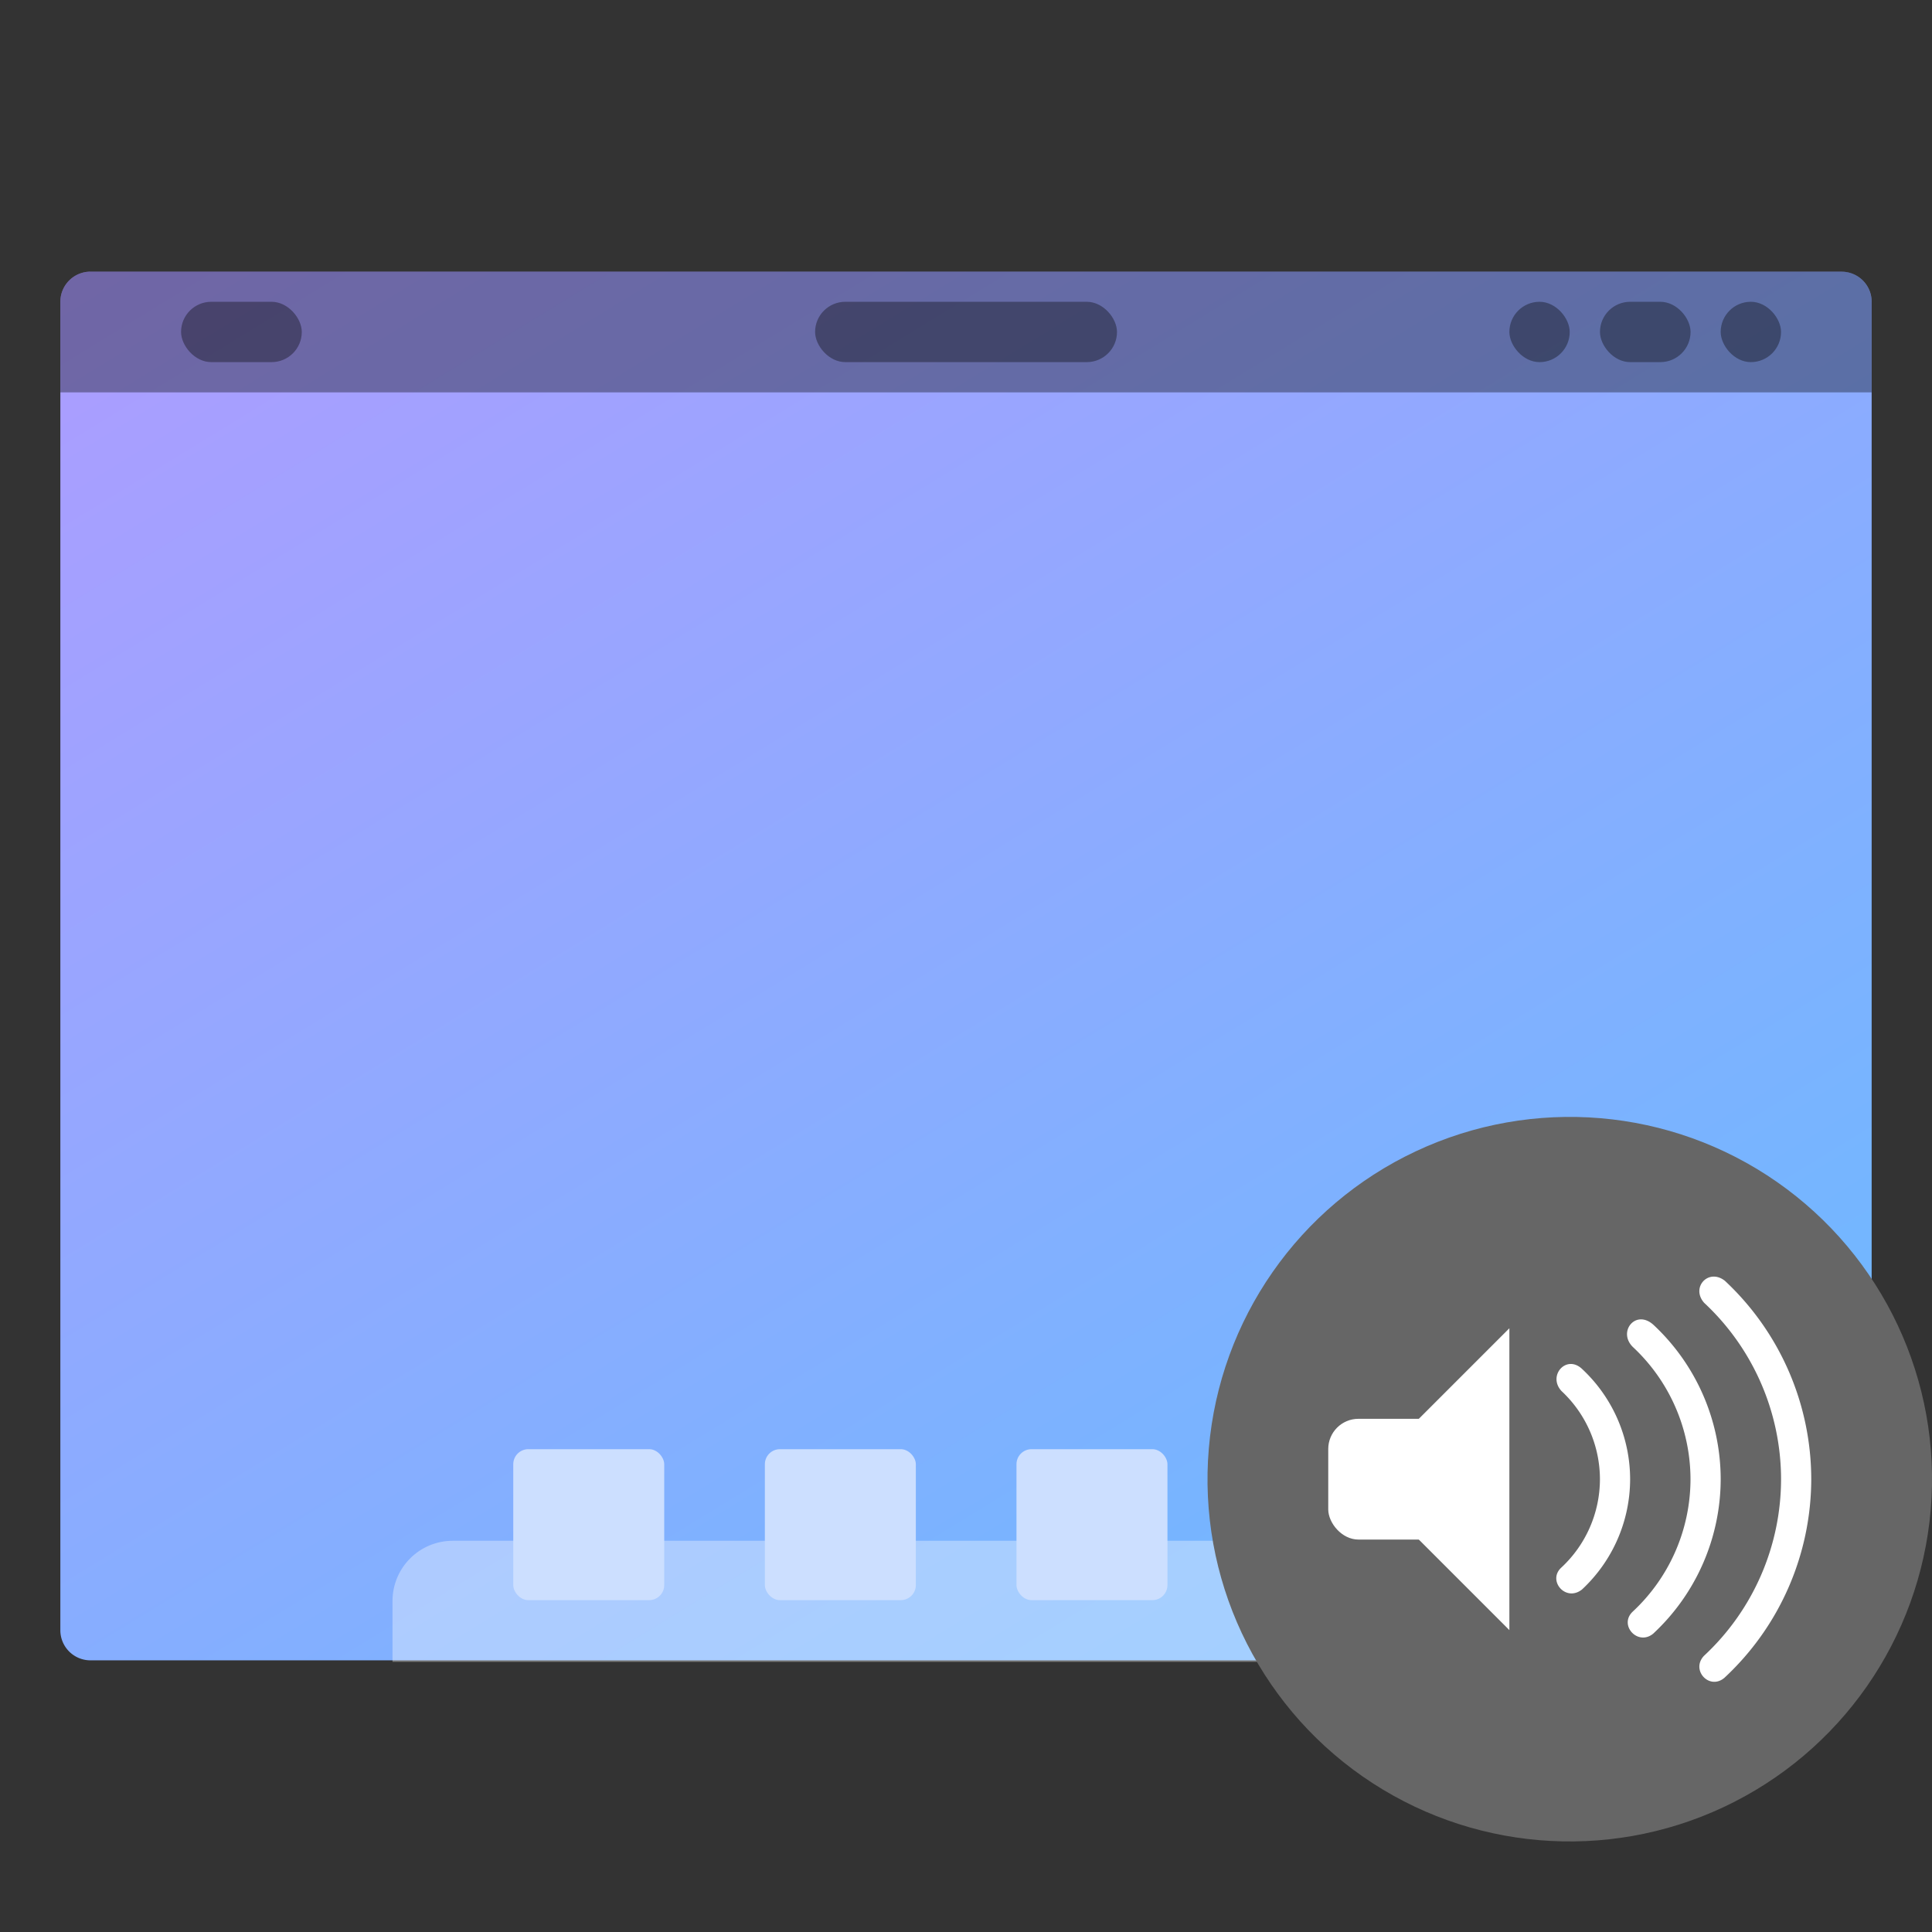 <svg width="64" height="64" xmlns="http://www.w3.org/2000/svg"><rect width="100%" height="100%" fill="#333333" stroke="none"/><defs><linearGradient id="a" x1="13.229" x2="2.117" y1="297" y2="280.07" gradientTransform="matrix(4.05 0 0 3.78 -2.287 -1058.6)" gradientUnits="userSpaceOnUse"><stop stop-color="#66bcff" offset="0"/><stop stop-color="#b29aff" offset="1"/></linearGradient></defs><path d="M3.001 9h58.002c.552 0 .998.445.998.997v44.002a.998.998 0 0 1-.998 1.002H3.001a.998.998 0 0 1-1.002-1.002V9.997a.998.998 0 0 1 1.002-.998z" fill="url(#a)" style="paint-order:stroke markers fill"/><path d="M15.002 51.04c-1.108 0-2 .892-2 2v2.01h38v-2.01c0-1.108-.892-2-2-2z" fill="#fff" opacity=".35" style="paint-order:stroke markers fill"/><rect x="5.998" y="9.997" width="3.999" height="1.999" ry="1.002" opacity=".35" style="paint-order:stroke markers fill"/><rect x="27.001" y="9.997" width="10.001" height="1.999" ry="1.002" opacity=".35" style="paint-order:stroke markers fill"/><rect x="57" y="9.997" width="1.999" height="1.999" ry="1.002" opacity=".35" style="paint-order:stroke markers fill"/><rect x="53.001" y="9.997" width="3.001" height="1.999" ry="1.002" opacity=".35" style="paint-order:stroke markers fill"/><rect x="50" y="9.997" width="1.999" height="1.999" ry="1.002" opacity=".35" style="paint-order:stroke markers fill"/><g transform="scale(3.78)" fill="#ccdfff"><rect x="4.498" y="12.7" width="1.323" height="1.323" ry=".132" style="paint-order:stroke markers fill"/><rect x="6.703" y="12.7" width="1.323" height="1.323" ry=".132" style="paint-order:stroke markers fill"/><rect x="8.908" y="12.7" width="1.323" height="1.323" ry=".132" style="paint-order:stroke markers fill"/><rect x="11.113" y="12.7" width="1.323" height="1.323" ry=".132" style="paint-order:stroke markers fill"/></g><path d="M3.001 9a.998.998 0 0 0-1.002 1v2.998H62v-2.997a.998.998 0 0 0-.997-1.002z" opacity=".35" style="paint-order:stroke markers fill"/><g transform="translate(3.977 .981)"><ellipse transform="rotate(4.856) skewX(-.017)" cx="51.929" cy="43.781" rx="12" ry="12.001" fill="#666"/><rect x="40.023" y="46.019" width="5" height="4" ry="1" fill="#fff" fill-rule="evenodd"/><path d="m46.023 43.019-3 3v4l3 3z" fill="#fff"/><path d="M53.162 41.447c-.545-.428-1.139.224-.684.732a8 8 0 0 1 2.545 5.84 8 8 0 0 1-2.554 5.852c-.446.471.18 1.148.677.728a9 9 0 0 0 2.877-6.58 9 9 0 0 0-2.861-6.572z" fill="#fff" fill-rule="evenodd"/><path d="M50.798 42.908c-.587-.535-1.199.225-.684.732a6 6 0 0 1 1.909 4.379 6 6 0 0 1-1.916 4.389c-.469.446.173 1.146.68.728a7 7 0 0 0 2.236-5.117 7 7 0 0 0-2.225-5.111z" fill="#fff" fill-rule="evenodd"/><path d="M48.433 44.369c-.52-.494-1.155.22-.683.73a4 4 0 0 1 1.273 2.92 4 4 0 0 1-1.277 2.926c-.473.43.14 1.152.68.73a5 5 0 0 0 1.597-3.656 5 5 0 0 0-1.59-3.65z" fill="#fff" fill-rule="evenodd"/></g></svg>